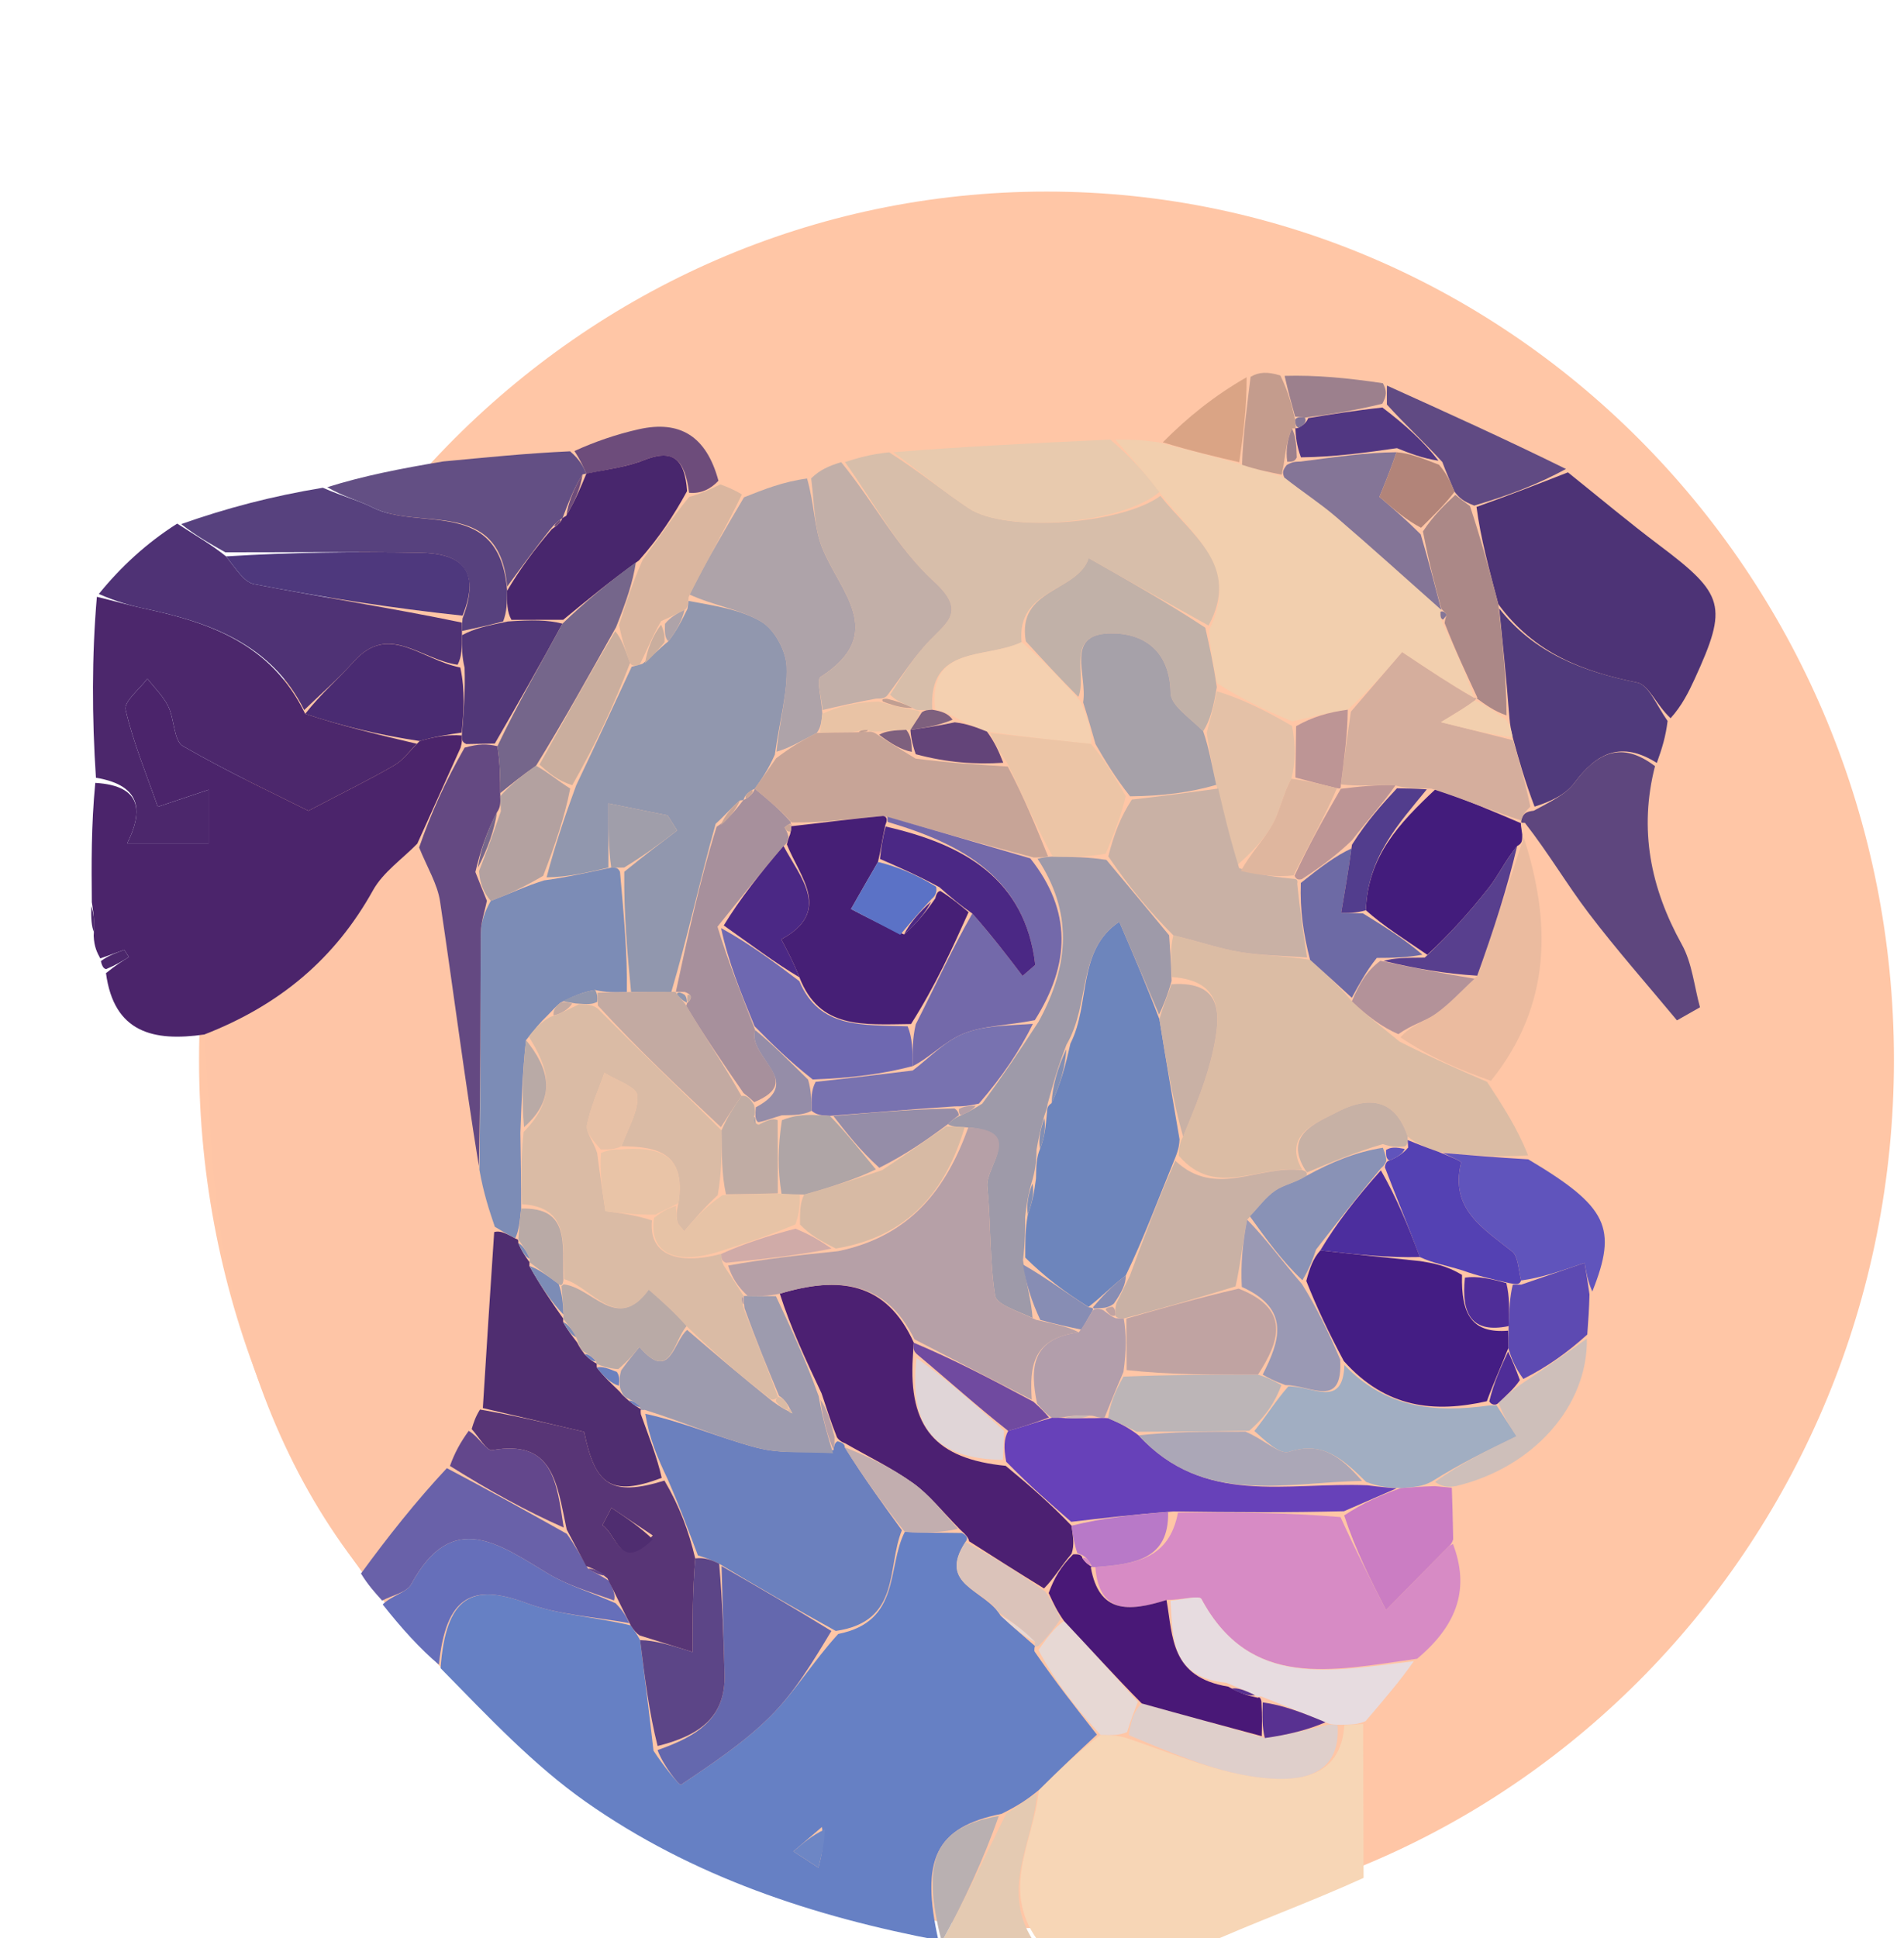 <svg width="169" height="172" viewBox="0 0 169 172" fill="none" xmlns="http://www.w3.org/2000/svg">
<g clip-path="url(#clip0_2_23)">
<path d="M92.888 171.11C134.431 171.11 168.108 136.611 168.108 94.055C168.108 51.499 134.431 17 92.888 17C51.345 17 17.668 51.499 17.668 94.055C17.668 136.611 51.345 171.11 92.888 171.11Z" fill="#FFC6A6"/>
<path d="M121.033 166.642C116.145 168.863 111.247 170.612 106.675 172.68C102.311 173 97.621 173 92.453 172.62C88.555 167.848 91.777 163.492 92.218 158.837C94.05 157.011 95.706 155.469 97.688 153.95C98.678 153.987 99.341 154.003 100.161 154.286C104.323 155.7 108.276 157.416 112.352 157.789C115.077 158.038 119.037 157.82 119.32 153.079C120.101 153.032 120.548 153.01 120.994 152.987C121.004 157.381 121.013 161.776 121.033 166.642Z" fill="#F7D6B6"/>
<path d="M92.042 159.12C91.777 163.492 88.555 167.848 91.987 172.62C88.639 173 85.277 173 81.458 173C81.463 173 81.925 172.999 82.894 172.596C83.399 172.192 83.297 172.197 83.592 172.308C85.608 168.668 87.329 164.916 89.29 160.977C90.368 160.232 91.205 159.676 92.042 159.12Z" fill="#E4CAB2"/>
<path d="M32.072 139.34C25.783 131.362 22.156 122.112 20.124 112.34C18.806 106.004 18.658 99.424 18.189 92.251C24.848 89.188 29.738 85.063 33.106 79.006C34.003 77.395 35.707 76.232 37.201 75.205C37.945 77.028 38.832 78.463 39.061 79.997C40.245 87.921 41.26 95.87 42.384 104.14C42.929 105.934 43.425 107.397 43.864 109.334C43.491 114.855 43.174 119.902 42.604 125.08C42.19 125.744 42.028 126.279 41.602 126.972C40.85 128.02 40.361 128.909 39.596 129.994C36.903 133.241 34.487 136.291 32.072 139.34Z" fill="#FEC5A6"/>
<path d="M92.218 158.837C91.205 159.676 90.368 160.232 88.896 160.957C83.002 162.137 81.7 165.042 83.297 172.197C83.297 172.197 83.399 172.192 83.449 172.206C72.228 170.083 61.441 166.532 52.007 159.899C47.41 156.666 43.473 152.493 39.103 148.03C39.577 141.705 41.84 140.435 46.737 142.256C49.599 143.32 52.801 143.472 55.986 144.234C56.289 144.714 56.508 144.945 56.816 145.542C57.239 148.968 57.623 151.98 58.003 155.353C58.846 156.644 60.299 158.473 60.45 158.372C63.203 156.515 66.022 154.651 68.364 152.322C70.53 150.167 72.149 147.461 74.4 144.995C79.985 143.894 78.697 139.087 80.312 135.935C82.107 136.041 83.644 136.004 85.375 136.036C85.814 136.264 85.966 136.486 85.69 136.84C83.175 140.679 87.442 141.05 88.793 143.343C89.969 144.443 90.953 145.261 91.888 146.085C91.841 146.092 91.805 146.18 91.814 146.533C93.668 149.232 95.515 151.579 97.361 153.927C95.706 155.469 94.05 157.011 92.218 158.837ZM72.954 162.125C72.109 162.846 71.264 163.568 70.418 164.289C71.16 164.771 71.902 165.254 72.643 165.736C72.914 164.674 73.185 163.612 72.954 162.125Z" fill="#6680C4"/>
<path d="M37.04 74.863C35.707 76.232 34.003 77.395 33.106 79.006C29.738 85.063 24.848 89.188 18.139 91.799C13.64 92.448 10.113 91.654 9.407 86.356C10.305 85.628 10.873 85.276 11.442 84.924C11.304 84.712 11.167 84.5 11.03 84.288C10.32 84.542 9.61 84.796 8.901 85.05C8.63 84.548 8.359 84.046 8.315 83.041C8.411 81.71 8.28 80.882 8.15 80.054C8.12 76.673 8.09 73.292 8.457 69.472C12.834 69.724 12.573 72.269 11.281 74.844C13.728 74.844 15.918 74.844 18.525 74.844C18.525 73.564 18.525 72.05 18.525 70.078C16.958 70.604 15.805 70.99 14.005 71.594C12.983 68.655 11.818 65.876 11.15 62.983C10.981 62.25 12.395 61.151 13.081 60.221C13.711 61.036 14.491 61.779 14.935 62.686C15.492 63.825 15.411 65.732 16.238 66.208C20.383 68.595 24.736 70.623 27.375 71.95C30.734 70.189 32.922 69.12 35.022 67.899C35.789 67.453 36.346 66.645 37.254 65.758C38.666 65.346 39.825 65.177 40.992 65.266C41.011 65.695 41.022 65.866 40.88 66.355C39.498 69.402 38.269 72.132 37.04 74.863Z" fill="#4B246B"/>
<path d="M36.999 66.002C36.346 66.645 35.789 67.453 35.022 67.899C32.922 69.12 30.734 70.189 27.375 71.95C24.736 70.623 20.383 68.595 16.238 66.208C15.411 65.732 15.492 63.825 14.935 62.686C14.491 61.779 13.711 61.036 13.081 60.221C12.395 61.151 10.981 62.25 11.15 62.983C11.818 65.876 12.983 68.655 14.005 71.594C15.805 70.99 16.958 70.604 18.525 70.078C18.525 72.05 18.525 73.564 18.525 74.844C15.918 74.844 13.728 74.844 11.281 74.844C12.573 72.269 12.834 69.724 8.515 69.016C8.159 63.621 8.142 58.243 8.598 52.961C10.307 53.372 11.534 53.732 12.78 53.996C18.641 55.24 24.076 57.137 27.089 63.345C30.451 64.457 33.725 65.23 36.999 66.002Z" fill="#4C276C"/>
<path d="M27.002 63.007C24.076 57.137 18.641 55.24 12.78 53.996C11.534 53.732 10.307 53.372 8.769 52.71C10.748 50.27 13.031 48.178 15.727 46.465C17.429 47.566 18.715 48.288 20.065 49.372C20.936 50.462 21.652 51.664 22.566 51.839C28.687 53.014 34.851 53.971 41.003 55.248C41.004 55.496 41.005 55.993 41.003 56.37C41 57.498 40.999 58.25 40.618 58.99C37.31 58.521 34.504 55.244 31.404 58.706C30.039 60.231 28.475 61.578 27.002 63.007Z" fill="#4F3275"/>
<path d="M20.002 49.011C18.715 48.289 17.429 47.566 16.082 46.509C20.063 45.102 24.105 44.031 28.654 43.282C30.471 44.075 31.848 44.413 33.078 45.039C37.195 47.136 44.367 44.078 45.013 52.426C45.003 53.529 44.99 54.265 44.662 55.144C43.233 55.523 42.119 55.758 41.005 55.993C41.005 55.993 41.004 55.496 41.056 54.882C42.792 50.364 40.679 49.107 37.286 49.047C31.526 48.946 25.763 49.014 20.002 49.011Z" fill="#57417E"/>
<path d="M45.01 52.06C44.367 44.078 37.195 47.136 33.078 45.039C31.848 44.413 30.471 44.075 29.05 43.233C32.273 42.216 35.605 41.572 39.343 40.947C43.145 40.6 46.542 40.234 50.598 40.049C51.519 40.836 51.782 41.443 52.038 42.032C52.031 42.014 52.047 42.029 51.701 42.105C50.893 43.417 50.431 44.654 49.952 45.92C49.934 45.95 49.894 46.007 49.726 46.112C49.346 46.381 49.177 46.58 48.794 47.03C47.36 48.849 46.185 50.454 45.01 52.06Z" fill="#634F84"/>
<path d="M32.041 139.632C34.487 136.291 36.903 133.241 39.661 130.281C43.351 132.226 46.698 134.081 50.31 136.108C51.061 137.177 51.547 138.073 52.2 139.206C52.899 139.646 53.431 139.85 54.076 140.305C54.419 141.052 54.649 141.548 54.503 142.023C52.318 141.242 50.391 140.679 48.722 139.684C44.385 137.099 40.165 133.792 36.496 140.59C36.101 141.321 34.8 141.564 33.92 142.034C33.283 141.33 32.647 140.627 32.041 139.632Z" fill="#6961A9"/>
<path d="M33.968 142.375C34.8 141.564 36.101 141.321 36.496 140.59C40.165 133.792 44.385 137.099 48.722 139.684C50.391 140.679 52.318 141.242 54.641 142.267C55.386 143.033 55.618 143.534 55.85 144.035C52.801 143.472 49.599 143.32 46.737 142.256C41.84 140.435 39.577 141.705 38.956 147.72C37.3 146.323 35.658 144.52 33.968 142.375Z" fill="#666FBA"/>
<path d="M8.954 85.289C9.61 84.796 10.32 84.542 11.03 84.288C11.167 84.5 11.304 84.712 11.442 84.924C10.873 85.276 10.306 85.628 9.438 85.989C9.138 85.998 9.007 85.527 8.954 85.289Z" fill="#4C276C"/>
<path d="M8.096 80.413C8.28 80.882 8.411 81.71 8.348 82.739C8.117 82.217 8.08 81.495 8.096 80.413Z" fill="#4C276C"/>
<path d="M98.993 39.009C100.047 39.006 101.1 39.003 102.82 39.246C105.657 40.001 107.828 40.51 110.244 41.245C111.583 41.688 112.675 41.904 113.995 42.374C115.667 43.691 117.185 44.667 118.543 45.831C121.713 48.546 124.806 51.352 127.955 54.093C127.981 54.065 127.928 54.013 127.855 54.286C127.838 54.739 127.894 54.919 128.085 55.414C129.197 57.782 130.174 59.836 130.813 61.886C128.766 60.744 127.056 59.606 124.454 57.873C123.119 59.421 121.511 61.287 119.624 62.975C117.915 63.207 116.485 63.618 114.698 64.012C112.236 62.99 110.13 61.986 108.017 60.615C107.691 58.847 107.373 57.447 107.346 55.861C110.167 50.164 105.681 47.443 102.91 43.664C101.546 41.885 100.27 40.447 98.993 39.009Z" fill="#F2CFAE"/>
<path d="M131.991 96.001C133.334 98.046 134.676 100.091 135.632 102.528C132.851 102.716 130.456 102.511 127.655 102.203C126.479 101.789 125.71 101.478 124.945 100.852C123.676 96.984 120.856 97.525 118.581 98.734C116.901 99.626 113.799 100.681 115.589 103.814C111.737 103.331 107.912 106.386 104.628 102.554C104.654 101.877 104.675 101.491 105.01 100.855C106.127 98.138 107.14 95.716 107.681 93.192C108.329 90.172 108.645 87.023 104.014 86.699C103.939 85.264 103.855 84.128 104.149 83.002C106.356 83.514 108.159 84.163 110.019 84.475C111.989 84.805 114.013 84.815 116.282 85.171C117.696 86.431 118.841 87.486 119.991 88.85C121.342 90.155 122.689 91.151 124.221 92.428C126.934 93.806 129.463 94.903 131.991 96.001Z" fill="#DBBCA4"/>
<path d="M128.967 137.008C130.434 140.878 129.453 144.122 125.787 147.193C118.175 148.263 110.963 149.937 106.635 141.889C106.451 141.548 104.838 141.975 103.54 141.98C100.145 143.048 97.549 143.171 97.223 139.061C100.775 138.795 103.777 138.353 104.559 134.22C109.667 134.197 114.317 134.224 118.985 134.624C120.343 137.619 121.684 140.243 123.026 142.866C124.864 140.998 126.701 139.128 128.545 137.264C128.658 137.151 128.825 137.092 128.967 137.008Z" fill="#D78BC5"/>
<path d="M102.998 44.004C105.681 47.443 110.167 50.164 107.273 55.51C103.588 53.468 100.269 51.592 96.633 49.536C95.651 52.55 90.219 52.179 90.674 56.986C87.453 58.51 82.398 57.207 82.75 62.98C82.318 63.013 82.144 63 81.793 63.005C81.616 63.023 81.259 63.031 81.01 62.819C80.155 62.408 79.549 62.209 79.006 61.642C80.188 59.805 81.186 58.223 82.453 56.898C84.102 55.172 85.793 54.239 82.874 51.582C79.683 48.678 77.578 44.581 74.999 41.003C76.089 40.659 77.178 40.315 78.924 40.137C81.72 41.92 83.783 43.653 86.018 45.125C89.32 47.3 99.57 46.532 102.998 44.004Z" fill="#D7BEAA"/>
<path d="M139.169 41.916C141.865 44.074 144.51 46.3 147.268 48.375C153.081 52.746 153.391 53.773 150.416 60.257C149.867 61.454 149.275 62.632 148.283 63.733C147.028 62.58 146.341 60.775 145.33 60.571C140.524 59.601 136.197 57.986 132.992 53.613C132.169 50.497 131.422 47.762 131.055 44.984C134.013 43.932 136.591 42.924 139.169 41.916Z" fill="#4D3376"/>
<path d="M66.037 44.13C67.783 43.435 69.529 42.74 71.636 42.462C72.294 44.778 72.272 46.803 72.954 48.552C74.471 52.447 78.873 56.185 72.841 60.063C72.436 60.323 72.935 61.99 72.989 63.337C72.906 64.117 72.849 64.561 72.493 65.044C71.142 65.731 70.091 66.378 68.923 66.706C69.188 63.975 69.908 61.551 69.819 59.156C69.767 57.762 68.746 55.863 67.581 55.174C65.689 54.055 63.32 53.744 61.162 52.739C62.794 49.633 64.415 46.882 66.037 44.13Z" fill="#AEA3A9"/>
<path d="M146.899 67.987C145.46 73.601 146.493 78.788 149.283 83.816C150.196 85.463 150.376 87.517 150.892 89.385C150.211 89.772 149.53 90.158 148.849 90.545C146.223 87.379 143.49 84.294 141.005 81.022C139.075 78.482 137.454 75.708 135.352 73.019C135.008 73.001 135.009 73.054 135.027 72.809C135.17 72.228 135.407 72.02 136.132 71.944C137.596 71.141 138.95 70.531 139.725 69.491C141.75 66.772 143.923 65.723 146.899 67.987Z" fill="#5E467E"/>
<path d="M73.014 63.002C72.935 61.99 72.436 60.323 72.841 60.063C78.873 56.185 74.472 52.447 72.954 48.552C72.272 46.803 72.294 44.778 71.998 42.452C72.775 41.69 73.552 41.355 74.664 41.011C77.578 44.581 79.683 48.678 82.874 51.582C85.793 54.239 84.102 55.172 82.453 56.898C81.186 58.223 80.188 59.805 78.812 61.641C78.554 62.01 78.165 61.996 77.785 61.992C75.941 62.325 74.477 62.664 73.014 63.002Z" fill="#C2AFA8"/>
<path d="M102.91 43.664C99.57 46.532 89.32 47.3 86.018 45.125C83.783 43.653 81.72 41.92 79.286 40.13C85.359 39.638 91.728 39.321 98.545 39.007C100.27 40.447 101.546 41.885 102.91 43.664Z" fill="#E8CAAE"/>
<path d="M147.06 67.701C143.923 65.723 141.75 66.772 139.725 69.491C138.95 70.531 137.596 71.141 136.208 71.58C135.373 69.371 134.836 67.53 134.264 65.412C134.131 64.776 134.033 64.417 133.976 63.666C133.701 60.181 133.385 57.087 133.069 53.993C136.197 57.986 140.524 59.601 145.33 60.571C146.341 60.775 147.028 62.58 148.016 63.977C147.852 65.343 147.537 66.379 147.06 67.701Z" fill="#503A7C"/>
<path d="M134.983 72.992C134.985 73.17 135.012 73.356 135.112 74.037C135.128 74.69 135.071 74.847 134.663 75.077C133.607 76.353 133.024 77.652 132.172 78.74C130.491 80.885 128.661 82.913 126.688 84.726C124.648 83.326 122.815 82.19 121.236 80.775C121.394 76 124.2 73.049 127.411 70.038C130.204 70.999 132.606 72.026 135.009 73.054C135.009 73.054 135.008 73.001 134.983 72.992Z" fill="#431C7C"/>
<path d="M135.014 75.005C135.071 74.847 135.128 74.69 135.242 74.288C137.631 81.687 137.814 89.074 132.341 95.913C129.463 94.903 126.934 93.806 124.302 92.051C125.285 90.93 126.488 90.632 127.43 89.965C128.687 89.076 129.741 87.9 131.118 86.58C132.574 82.544 133.794 78.774 135.014 75.005Z" fill="#EBBB9F"/>
<path d="M128.061 102.307C130.456 102.511 132.851 102.716 135.646 102.876C142.723 107.091 143.592 108.943 141.335 114.608C140.911 113.642 140.766 112.766 140.651 112.065C138.575 112.778 136.803 113.386 135.013 113.627C134.749 112.51 134.734 111.472 134.218 111.058C131.657 109.005 128.673 107.3 129.685 103.172C129.721 103.025 128.628 102.602 128.061 102.307Z" fill="#6054BC"/>
<path d="M103.891 142.045C104.838 141.975 106.451 141.548 106.635 141.889C110.963 149.937 118.175 148.263 125.487 147.414C124.381 149.02 122.905 150.747 121.212 152.73C120.548 153.01 120.101 153.032 119.061 153.054C118.294 153.045 118.12 153.038 117.646 152.83C115.595 151.966 113.846 151.302 111.982 150.559C111.868 150.479 111.654 150.658 111.389 150.428C110.465 149.967 109.805 149.735 108.842 149.326C103.881 148.815 104.121 145.276 103.891 142.045Z" fill="#E7DCE0"/>
<path d="M128.985 136.593C128.825 137.092 128.658 137.151 128.545 137.264C126.701 139.128 124.864 140.998 123.026 142.866C121.684 140.243 120.343 137.619 119.308 134.476C121.063 133.327 122.512 132.699 124.347 132.048C125.505 131.966 126.277 131.907 127.352 131.878C128.058 131.946 128.461 131.984 128.864 132.022C128.91 133.407 128.956 134.792 128.985 136.593Z" fill="#CB7DC3"/>
<path d="M138.997 41.617C136.591 42.924 134.013 43.932 130.856 44.866C129.909 44.5 129.541 44.208 129.108 43.636C128.719 42.691 128.397 42.027 128.025 41.004C126.355 39.174 124.733 37.703 123.101 35.896C123.096 35.111 123.102 34.663 123.107 34.215C128.347 36.582 133.586 38.95 138.997 41.617Z" fill="#604A83"/>
<path d="M65.848 43.877C64.415 46.882 62.793 49.633 61.127 52.971C61.081 53.558 61.022 54.026 60.759 54.121C60.009 54.488 59.521 54.759 58.687 55.111C57.89 56.448 57.44 57.705 56.76 59.017C56.532 59.072 56.07 59.161 55.924 58.832C55.48 57.6 55.181 56.697 54.951 55.453C55.603 53.357 56.187 51.604 57.05 49.672C58.55 47.643 59.772 45.792 61.173 44.091C62.213 43.822 63.075 43.404 63.936 42.985C64.51 43.198 65.085 43.412 65.848 43.877Z" fill="#DAB69F"/>
<path d="M129.198 131.881C128.462 131.984 128.059 131.946 127.373 131.507C129.593 129.887 132.095 128.667 134.597 127.448C133.982 126.492 133.41 125.601 133.009 124.48C133.77 123.757 134.358 123.264 135.253 122.666C137.324 121.301 139.088 120.043 140.852 118.784C140.946 124.738 136.137 130.242 129.198 131.881Z" fill="#CEBFBA"/>
<path d="M140.887 118.427C139.088 120.043 137.324 121.302 135.21 122.363C134.529 121.422 134.197 120.678 133.879 119.627C133.883 118.907 133.873 118.495 133.907 117.675C133.976 116.177 134 115.088 134.276 113.998C134.695 113.997 134.863 113.995 135.031 113.994C136.803 113.386 138.575 112.778 140.651 112.065C140.766 112.766 140.911 113.642 141.084 114.866C141.05 116.166 140.986 117.118 140.887 118.427Z" fill="#5D4AB2"/>
<path d="M109.998 41.018C107.828 40.51 105.657 40.001 103.215 39.248C105.396 37.036 107.85 35.069 110.651 33.476C110.666 36.24 110.332 38.629 109.998 41.018Z" fill="#DAA485"/>
<path d="M63.769 42.661C63.075 43.404 62.214 43.822 61.165 43.729C60.781 40.663 59.678 39.818 57.128 40.842C55.53 41.483 53.746 41.663 52.046 42.05C51.782 41.443 51.519 40.836 50.986 40.024C52.717 39.233 54.693 38.537 56.723 38.086C60.328 37.285 62.697 38.675 63.769 42.661Z" fill="#6D4C7B"/>
<path d="M110.244 41.245C110.332 38.629 110.666 36.24 111.003 33.438C111.756 32.999 112.507 32.973 113.649 33.321C114.345 34.785 114.65 35.875 114.955 37.236C114.988 37.685 115.019 37.862 115.024 38.042C114.996 38.044 114.975 37.994 114.678 38.026C114.248 39.032 114.115 40.007 113.934 41.267C113.847 41.742 113.808 41.931 113.768 42.12C112.675 41.904 111.583 41.688 110.244 41.245Z" fill="#C49C8D"/>
<path d="M114.954 36.965C114.65 35.875 114.345 34.785 114.024 33.353C116.8 33.274 119.593 33.537 122.746 34.007C123.102 34.663 123.096 35.111 122.694 35.827C120.237 36.429 118.177 36.764 115.828 37.058C115.343 36.999 115.149 36.982 114.954 36.965Z" fill="#9C808D"/>
<path d="M117.947 153.03C118.12 153.038 118.294 153.045 118.727 153.078C119.037 157.82 115.077 158.038 112.352 157.789C108.276 157.416 104.323 155.7 100.194 153.97C100.379 152.6 100.686 151.815 101.339 151.159C105.12 152.214 108.555 153.139 112.268 154.232C114.346 153.943 116.146 153.487 117.947 153.03Z" fill="#DFCFCB"/>
<path d="M100.994 151.03C100.686 151.815 100.379 152.6 100.038 153.701C99.341 154.003 98.678 153.987 97.688 153.95C95.515 151.579 93.668 149.232 92.17 146.416C93.064 145.184 93.61 144.42 94.445 143.846C96.821 146.367 98.908 148.698 100.994 151.03Z" fill="#E7D8D4"/>
<path d="M83.592 172.308C81.7 165.042 83.002 162.137 88.655 161.145C87.329 164.916 85.608 168.668 83.592 172.308Z" fill="#B9B0B1"/>
<path d="M43.92 108.861C43.425 107.397 42.929 105.934 42.551 103.802C42.661 96.358 42.63 89.584 42.67 82.809C42.676 81.85 43.025 80.892 43.559 79.943C45.265 79.299 46.627 78.644 48.29 78.125C50.395 77.837 52.198 77.413 54.256 76.99C54.68 76.989 54.85 76.988 55.032 77.365C55.367 81.169 55.69 84.597 55.641 88.036C54.526 88.063 53.783 88.079 52.84 87.852C51.739 88.016 50.838 88.422 49.745 88.978C49.299 89.342 49.102 89.599 48.684 90.021C47.916 90.758 47.423 91.372 46.69 92.302C46.375 95.111 46.3 97.603 46.188 100.518C46.212 102.914 46.272 104.887 46.259 107.246C46.127 108.416 46.069 109.199 45.729 109.884C44.938 109.477 44.429 109.169 43.92 108.861Z" fill="#7C8CB6"/>
<path d="M43.864 109.334C44.429 109.169 44.938 109.477 45.723 109.893C45.999 109.999 46.017 109.998 46.002 110.302C46.324 111.074 46.661 111.541 47 112.004C47.001 111.999 46.991 111.999 46.989 112.344C47.985 114.133 48.984 115.577 49.992 117.011C50.002 117 49.975 117.007 49.987 117.314C50.385 118.067 50.769 118.513 51.233 119.135C51.426 119.546 51.582 119.749 51.902 120.185C52.344 120.65 52.662 120.851 52.984 121.023C52.988 120.994 52.941 121.027 52.974 121.349C53.64 122.226 54.272 122.781 55.001 123.486C55.252 123.824 55.44 123.966 55.82 124.303C56.302 124.72 56.628 124.896 56.914 125.073C56.874 125.074 56.84 125.147 56.881 125.494C57.618 127.562 58.315 129.281 58.734 131.144C54.231 132.845 52.813 131.779 51.849 127.058C48.611 126.299 45.734 125.625 42.857 124.95C43.174 119.902 43.491 114.855 43.864 109.334Z" fill="#4F2D70"/>
<path d="M42.604 125.08C45.734 125.625 48.611 126.299 51.849 127.058C52.813 131.779 54.232 132.845 58.977 131.385C60.313 133.664 61.129 135.845 61.708 138.289C61.471 141.181 61.471 143.81 61.471 146.596C59.556 145.997 58.167 145.563 56.778 145.128C56.508 144.945 56.289 144.713 55.986 144.234C55.618 143.534 55.386 143.033 55.016 142.288C54.649 141.548 54.419 141.052 53.914 140.061C53.103 139.368 52.567 139.169 52.032 138.97C51.547 138.073 51.061 137.177 50.301 135.726C49.415 131.556 49.096 127.718 43.678 128.686C43.2 128.771 42.475 127.47 41.865 126.814C42.028 126.279 42.19 125.744 42.604 125.08ZM57.94 136.251C56.716 135.435 55.493 134.619 54.269 133.804C54.004 134.315 53.738 134.826 53.472 135.337C54.791 136.241 55.026 139.501 57.94 136.251Z" fill="#583576"/>
<path d="M43.215 79.933C43.025 80.892 42.676 81.85 42.67 82.809C42.63 89.584 42.661 96.358 42.502 103.471C41.26 95.87 40.245 87.921 39.061 79.997C38.832 78.463 37.945 77.028 37.201 75.205C38.269 72.132 39.498 69.402 41.239 66.344C42.474 66.005 43.196 65.994 44.153 66.215C44.394 67.757 44.401 69.067 44.404 70.641C44.419 71.266 44.438 71.626 44.109 72.086C43.204 73.823 42.647 75.458 42.194 77.384C42.604 78.427 42.91 79.18 43.215 79.933Z" fill="#644982"/>
<path d="M41.602 126.972C42.475 127.471 43.2 128.771 43.678 128.686C49.096 127.718 49.415 131.556 50.035 135.553C46.698 134.08 43.351 132.226 39.938 130.084C40.361 128.909 40.85 128.02 41.602 126.972Z" fill="#63478C"/>
<path d="M61.945 138.026C61.129 135.845 60.313 133.664 59.254 131.242C58.315 129.281 57.618 127.562 57.276 125.457C60.809 126.233 63.929 127.62 67.189 128.473C69.336 129.035 71.684 128.827 73.982 128.684C74.055 128.219 74.088 128.033 74.342 127.898C74.562 127.949 74.999 128.068 74.979 128.428C76.657 131.123 78.355 133.458 80.053 135.793C78.697 139.087 79.985 143.894 74.183 144.728C70.399 142.634 67.222 140.803 63.834 138.763C63.063 138.377 62.504 138.202 61.945 138.026Z" fill="#6B80BE"/>
<path d="M74.999 128.068C74.999 128.068 74.563 127.949 74.292 127.551C73.706 126.088 73.391 125.022 72.924 123.647C71.472 120.567 70.172 117.795 69.217 114.801C74.45 113.224 78.661 113.715 81.113 119.153C81.062 119.664 81.062 119.87 81.024 120.41C80.628 126.679 83.045 129.456 89.266 130.075C91.402 131.841 93.242 133.443 95.109 135.388C95.255 136.409 95.373 137.087 95.116 137.87C94.151 139.014 93.564 140.053 92.667 140.955C90.246 139.468 88.135 138.121 86.024 136.773C85.966 136.487 85.814 136.264 85.22 135.731C83.611 134.095 82.487 132.643 81.058 131.619C79.163 130.261 77.03 129.236 74.999 128.068Z" fill="#4C2072"/>
<path d="M64.046 138.972C67.222 140.803 70.399 142.634 73.793 144.731C72.149 147.461 70.53 150.167 68.364 152.322C66.022 154.651 63.203 156.515 60.45 158.372C60.299 158.473 58.846 156.644 58.366 155.298C62.008 154.031 64.422 152.421 64.312 148.574C64.221 145.374 64.134 142.173 64.046 138.972Z" fill="#6468AE"/>
<path d="M63.834 138.763C64.134 142.173 64.221 145.374 64.312 148.574C64.422 152.421 62.008 154.031 58.37 154.937C57.623 151.98 57.239 148.968 56.816 145.542C58.167 145.563 59.556 145.997 61.471 146.596C61.471 143.81 61.471 141.181 61.708 138.289C62.504 138.202 63.063 138.377 63.834 138.763Z" fill="#5C4587"/>
<path d="M74.979 128.428C77.03 129.236 79.163 130.261 81.058 131.619C82.487 132.643 83.611 134.095 85.026 135.662C83.644 136.004 82.107 136.041 80.312 135.935C78.355 133.458 76.657 131.123 74.979 128.428Z" fill="#C2AEAF"/>
<path d="M85.69 136.84C88.135 138.12 90.246 139.468 92.772 141.223C93.509 142.305 93.832 142.981 94.156 143.656C93.61 144.42 93.064 145.184 92.162 146.064C91.805 146.18 91.841 146.092 91.856 145.725C90.781 144.593 89.69 143.827 88.6 143.061C87.442 141.05 83.175 140.679 85.69 136.84Z" fill="#DBC3BA"/>
<path d="M73.205 162.338C73.185 163.612 72.914 164.674 72.643 165.736C71.902 165.254 71.16 164.771 70.418 164.289C71.263 163.568 72.109 162.846 73.205 162.338Z" fill="#6D86C5"/>
<path d="M88.793 143.343C89.69 143.827 90.781 144.593 91.903 145.719C90.952 145.261 89.969 144.443 88.793 143.343Z" fill="#E7D8D4"/>
<path d="M27.089 63.345C28.475 61.578 30.039 60.231 31.404 58.706C34.504 55.244 37.31 58.521 40.856 59.235C41.311 61.332 41.147 63.171 40.983 65.009C39.825 65.177 38.667 65.346 37.254 65.758C33.725 65.23 30.451 64.457 27.089 63.345Z" fill="#4A2B72"/>
<path d="M40.992 65.266C41.147 63.171 41.311 61.332 41.236 59.248C40.999 58.25 41 57.498 41.003 56.37C42.119 55.758 43.233 55.523 45.08 55.146C47.205 55.003 48.597 55.002 49.925 55.342C47.881 59.117 45.899 62.55 43.918 65.983C43.196 65.994 42.474 66.005 41.392 66.026C41.022 65.866 41.011 65.695 40.992 65.266Z" fill="#513778"/>
<path d="M11.487 78.477C11.517 78.463 11.457 78.491 11.487 78.477Z" fill="#4C276C"/>
<path d="M20.065 49.373C25.763 49.014 31.526 48.946 37.286 49.047C40.679 49.107 42.792 50.364 41.055 54.633C34.851 53.971 28.687 53.015 22.566 51.839C21.652 51.664 20.936 50.462 20.065 49.373Z" fill="#4E387D"/>
<path d="M49.988 55.001C48.597 55.002 47.205 55.003 45.396 55.002C44.99 54.265 45.003 53.529 45.013 52.426C46.185 50.454 47.36 48.849 48.981 46.953C49.657 46.498 49.813 46.279 49.894 46.007C49.894 46.007 49.934 45.95 50.252 45.776C51.062 44.41 51.554 43.22 52.047 42.029C52.047 42.029 52.031 42.014 52.038 42.032C53.746 41.663 55.53 41.483 57.128 40.842C59.678 39.818 60.781 40.663 60.985 43.58C59.772 45.792 58.55 47.643 56.718 49.727C54.067 51.641 52.028 53.321 49.988 55.001Z" fill="#48266D"/>
<path d="M51.701 42.105C51.555 43.22 51.062 44.41 50.27 45.746C50.431 44.654 50.893 43.417 51.701 42.105Z" fill="#6D4C7B"/>
<path d="M49.726 46.112C49.813 46.279 49.657 46.498 49.239 46.74C49.177 46.58 49.346 46.381 49.726 46.112Z" fill="#6D4C7B"/>
<path d="M52.2 139.206C52.567 139.169 53.103 139.368 53.8 139.81C53.431 139.85 52.899 139.646 52.2 139.206Z" fill="#63478C"/>
<path d="M135.027 72.809C132.606 72.026 130.204 70.999 127.035 69.978C125.51 69.974 124.75 69.964 123.858 69.697C122.152 69.625 120.58 69.809 119.018 69.604C119.32 67.194 119.612 65.174 119.903 63.153C121.511 61.287 123.119 59.421 124.454 57.873C127.056 59.606 128.766 60.744 130.796 61.909C131.115 61.935 131.066 61.962 130.88 62.177C130.146 62.723 129.598 63.055 127.897 64.083C130.623 64.767 132.461 65.228 134.299 65.689C134.836 67.53 135.373 69.371 135.833 71.577C135.407 72.02 135.17 72.228 135.027 72.809Z" fill="#D5AE9D"/>
<path d="M91.054 56.909C90.219 52.179 95.651 52.55 96.633 49.536C100.269 51.592 103.588 53.468 106.981 55.696C107.373 57.447 107.691 58.847 108.004 60.975C107.702 62.81 107.406 63.918 106.797 64.891C105.577 63.669 103.918 62.594 103.901 61.494C103.841 57.717 101.478 56.152 98.526 56.207C94.47 56.282 96.545 59.898 95.715 61.841C93.972 60.091 92.513 58.5 91.054 56.909Z" fill="#C1B1A8"/>
<path d="M113.995 42.374C113.808 41.931 113.847 41.742 114.21 41.264C114.716 40.975 114.9 40.974 115.455 40.956C118.55 40.549 121.272 40.159 123.957 40.128C123.4 41.75 122.881 43.012 122.437 44.09C123.788 45.251 124.863 46.174 126.104 47.419C126.823 49.867 127.377 51.994 127.93 54.12C124.806 51.352 121.713 48.546 118.543 45.831C117.185 44.667 115.667 43.691 113.995 42.374Z" fill="#847597"/>
<path d="M127.955 54.093C127.377 51.994 126.823 49.867 126.301 47.157C127.279 45.687 128.226 44.802 129.174 43.916C129.541 44.208 129.909 44.5 130.476 44.91C131.422 47.762 132.169 50.497 132.992 53.613C133.385 57.087 133.701 60.181 133.722 63.483C132.64 63.114 131.853 62.538 131.066 61.962C131.066 61.962 131.115 61.935 131.133 61.912C130.174 59.836 129.197 57.782 128.226 55.294C128.289 54.751 128.422 54.595 128.389 54.544C128.264 54.349 128.086 54.187 127.928 54.013C127.928 54.013 127.981 54.065 127.955 54.093Z" fill="#AB8887"/>
<path d="M107.11 65.026C107.406 63.918 107.702 62.81 108.012 61.342C110.13 61.986 112.236 62.99 114.688 64.425C115.017 66.236 115 67.616 114.624 69.105C113.84 70.545 113.61 71.987 112.937 73.179C112.152 74.571 110.982 75.747 109.822 76.765C109.154 74.334 108.641 72.154 107.954 69.648C107.556 67.89 107.333 66.458 107.11 65.026Z" fill="#E4C1A7"/>
<path d="M114.982 68.996C115 67.616 115.017 66.236 115.045 64.442C116.485 63.618 117.915 63.207 119.624 62.975C119.612 65.174 119.32 67.194 119.016 69.607C119.003 69.999 119.013 69.992 118.67 69.943C117.212 69.594 116.097 69.295 114.982 68.996Z" fill="#BD9595"/>
<path d="M127.855 54.286C128.086 54.187 128.264 54.349 128.389 54.544C128.422 54.595 128.289 54.751 128.091 54.979C127.894 54.919 127.838 54.739 127.855 54.286Z" fill="#847597"/>
<path d="M104.697 101.104C104.675 101.491 104.654 101.877 104.323 102.709C102.77 106.506 101.527 109.857 99.924 113.183C98.703 114.097 97.841 115.037 96.614 115.973C94.499 114.647 92.752 113.323 91.004 111.6C91 110.134 90.995 109.067 91.233 107.772C91.635 106.681 91.794 105.819 91.956 104.587C91.974 103.48 91.99 102.742 92.316 101.943C92.724 100.92 92.82 99.958 92.929 98.743C92.954 98.321 92.968 98.153 93.337 97.891C94.129 96.199 94.565 94.6 95.01 92.608C96.826 89.026 95.554 84.339 99.349 81.794C100.709 84.966 101.795 87.5 102.91 90.446C103.525 94.273 104.111 97.689 104.697 101.104Z" fill="#6D85BC"/>
<path d="M92.005 102.004C91.99 102.742 91.974 103.48 91.651 104.659C91.226 106.067 91.108 107.034 90.991 108.001C90.995 109.067 91 110.134 90.804 111.815C91.08 113.943 91.555 115.456 91.651 116.959C90.243 116.295 88.448 115.761 88.324 114.966C87.826 111.786 87.963 108.513 87.632 105.298C87.444 103.477 91.023 100.313 85.623 100.03C84.865 99.995 84.431 99.975 84.142 99.751C84.559 99.353 84.831 99.16 85.36 98.937C86.04 98.644 86.463 98.38 87.18 97.939C88.985 95.507 90.498 93.253 92.178 90.674C95.002 85.546 95.16 80.843 92.093 76.208C92.611 76.088 92.818 76.041 93.438 76.011C95.229 76.04 96.607 76.052 98.208 76.305C100.211 78.695 101.991 80.843 103.77 82.992C103.855 84.128 103.94 85.264 103.992 87.039C103.6 88.463 103.241 89.249 102.882 90.034C101.795 87.5 100.709 84.966 99.349 81.794C95.554 84.339 96.826 89.026 94.657 92.709C93.857 94.796 93.419 96.39 92.981 97.984C92.968 98.153 92.954 98.321 92.705 98.978C92.314 100.311 92.16 101.158 92.005 102.004Z" fill="#9E9AA9"/>
<path d="M104.149 83.002C101.991 80.843 100.211 78.695 98.372 75.993C98.902 73.939 99.492 72.439 100.464 70.953C103.274 70.636 105.701 70.306 108.128 69.975C108.641 72.154 109.154 74.334 109.989 77.036C111.833 77.696 113.354 77.834 114.962 78.003C115.048 78.034 115.225 78.084 115.143 78.416C115.379 80.821 115.696 82.893 116.013 84.965C114.013 84.815 111.989 84.805 110.019 84.475C108.159 84.163 106.356 83.514 104.149 83.002Z" fill="#C9B1A5"/>
<path d="M100.284 113.208C101.527 109.857 102.77 106.506 104.319 103C107.912 106.386 111.737 103.331 115.624 103.843C115.964 103.972 116.033 104.03 115.964 104.337C114.986 104.966 113.969 105.128 113.198 105.653C112.33 106.244 111.685 107.162 110.698 108.235C110.285 110.354 110.117 112.175 109.669 114.15C106.253 115.206 103.116 116.108 99.742 117.001C99.504 116.991 99.028 116.98 99.013 116.716C98.985 116.277 98.973 116.101 99.095 115.653C99.581 114.656 99.933 113.932 100.284 113.208Z" fill="#C9B1A5"/>
<path d="M135.013 113.627C134.863 113.995 134.695 113.997 133.956 113.86C132.268 113.468 131.151 113.216 129.777 112.722C128.365 112.289 127.21 112.098 126.027 111.549C124.971 108.724 123.942 106.257 122.925 103.593C122.938 103.397 123.041 103.016 123.325 102.988C124.073 102.658 124.536 102.355 124.991 101.831C124.984 101.61 124.94 101.168 124.94 101.168C125.71 101.478 126.479 101.789 127.655 102.203C128.628 102.602 129.721 103.025 129.685 103.172C128.673 107.3 131.657 109.005 134.218 111.058C134.734 111.472 134.749 112.51 135.013 113.627Z" fill="#5441B3"/>
<path d="M116.282 85.171C115.696 82.893 115.379 80.821 115.461 78.351C117.223 76.937 118.585 75.922 119.954 75.293C119.655 77.453 119.349 79.226 119.044 80.999C119.69 81.018 120.336 81.036 120.981 81.055C122.815 82.19 124.648 83.326 126.255 84.714C124.85 84.984 123.673 85.002 122.205 85.005C121.272 86.173 120.63 87.357 119.987 88.542C118.841 87.486 117.696 86.431 116.282 85.171Z" fill="#6D6AA5"/>
<path d="M102.91 90.446C103.241 89.249 103.6 88.463 103.981 87.338C108.645 87.023 108.329 90.172 107.681 93.192C107.14 95.716 106.127 98.138 105.01 100.855C104.111 97.689 103.525 94.273 102.91 90.446Z" fill="#C9B1A5"/>
<path d="M119.991 88.85C120.63 87.357 121.272 86.173 122.527 85.258C125.721 85.968 128.301 86.408 130.882 86.848C129.741 87.9 128.687 89.076 127.43 89.965C126.488 90.632 125.285 90.93 124.116 91.77C122.689 91.151 121.342 90.155 119.991 88.85Z" fill="#B39299"/>
<path d="M115.93 103.943C113.799 100.681 116.901 99.626 118.581 98.734C120.856 97.525 123.676 96.984 124.945 100.852C124.94 101.168 124.984 101.61 124.672 101.729C123.915 101.807 123.47 101.766 122.745 101.526C120.321 102.228 118.177 103.129 116.033 104.03C116.033 104.03 115.964 103.972 115.93 103.943Z" fill="#C7B1A5"/>
<path d="M95.081 135.045C93.242 133.443 91.402 131.841 89.31 129.711C89.078 128.446 89.098 127.71 89.486 126.974C90.939 126.577 92.025 126.18 93.369 125.81C93.802 125.819 93.975 125.802 94.488 125.833C95.512 125.863 96.196 125.846 97.173 125.843C97.659 125.833 97.853 125.808 98.358 125.85C99.413 126.295 100.156 126.675 101.064 127.37C106.869 133.672 114.171 131.506 121.354 131.8C122.467 131.947 123.214 132.009 123.961 132.071C122.512 132.699 121.063 133.327 119.291 134.104C114.317 134.224 109.667 134.197 104.138 134.123C100.533 134.4 97.807 134.723 95.081 135.045Z" fill="#6741B9"/>
<path d="M94.445 143.846C93.832 142.981 93.509 142.305 93.08 141.361C93.564 140.053 94.151 139.014 95.251 137.932C95.762 137.89 96.044 137.991 96.076 138.274C96.395 138.731 96.683 138.904 96.93 139.047C96.891 139.017 96.821 139.088 96.821 139.088C97.549 143.171 100.145 143.048 103.54 141.98C104.121 145.276 103.881 148.815 109.017 149.668C110.214 150.345 110.934 150.501 111.654 150.658C111.654 150.658 111.868 150.479 111.964 150.988C112.037 152.353 112.014 153.209 111.99 154.065C108.555 153.139 105.12 152.214 101.339 151.159C98.908 148.698 96.821 146.366 94.445 143.846Z" fill="#491877"/>
<path d="M96.044 137.991C96.044 137.991 95.762 137.89 95.627 137.828C95.373 137.087 95.255 136.409 95.109 135.388C97.807 134.723 100.533 134.4 103.681 134.174C103.777 138.353 100.775 138.795 97.223 139.061C96.821 139.088 96.891 139.017 96.822 138.83C96.57 138.367 96.334 138.149 96.044 137.991Z" fill="#B879C8"/>
<path d="M90.674 56.986C92.513 58.5 93.972 60.091 95.854 62.167C96.599 63.78 96.92 64.908 96.84 66.017C93.588 65.68 90.737 65.363 87.604 64.92C86.575 64.51 85.829 64.226 84.895 63.709C84.141 63.295 83.574 63.114 83.007 62.934C82.398 57.207 87.453 58.51 90.674 56.986Z" fill="#F4D0B0"/>
<path d="M72.989 63.337C74.477 62.664 75.941 62.325 77.994 62.252C79.475 62.689 80.367 62.86 81.259 63.031C81.259 63.031 81.616 63.023 81.647 63.227C81.391 63.873 81.105 64.316 80.828 64.768C80.838 64.777 80.813 64.787 80.443 64.764C79.331 64.807 78.588 64.873 77.679 64.922C77.512 64.904 77.178 64.931 77.041 64.784C76.58 64.752 76.256 64.866 75.542 64.991C74.365 65.003 73.578 65.004 72.791 65.005C72.849 64.561 72.906 64.117 72.989 63.337Z" fill="#E9C3A5"/>
<path d="M80.818 64.759C81.105 64.316 81.391 63.873 81.824 63.208C82.144 63 82.318 63.013 82.75 62.98C83.574 63.114 84.141 63.295 84.558 63.864C83.212 64.422 82.015 64.591 80.818 64.759Z" fill="#7E607E"/>
<path d="M81.01 62.819C80.367 62.86 79.475 62.689 78.374 62.257C78.165 61.996 78.554 62.01 78.749 62.01C79.549 62.209 80.155 62.408 81.01 62.819Z" fill="#C19F92"/>
<path d="M56.013 88.024C55.69 84.597 55.367 81.169 55.411 77.361C57.221 75.885 58.665 74.79 60.108 73.695C59.824 73.247 59.539 72.799 59.255 72.352C57.734 72.045 56.214 71.739 54.001 71.293C54.001 73.507 54.001 75.248 54.001 76.989C52.198 77.413 50.395 77.837 48.515 77.854C49.279 74.96 50.122 72.472 51.142 69.691C52.904 65.986 54.487 62.574 56.07 59.161C56.07 59.161 56.532 59.072 57.027 58.904C58.009 58.153 58.497 57.57 59.317 56.915C60.107 55.905 60.565 54.965 61.022 54.026C61.022 54.026 61.081 53.558 61.117 53.325C63.32 53.744 65.689 54.055 67.581 55.174C68.746 55.863 69.767 57.762 69.819 59.156C69.907 61.551 69.188 63.975 68.774 66.969C68.156 68.364 67.571 69.177 66.993 69.995C66.999 70 66.997 69.99 66.775 70.097C66.273 70.4 66.086 70.662 65.995 70.995C65.998 70.999 65.986 70.989 65.671 71.035C64.863 71.713 64.369 72.345 63.523 73.102C62.107 78.164 61.044 83.1 59.584 88.032C58.129 88.026 57.071 88.025 56.013 88.024Z" fill="#9197AE"/>
<path d="M66.986 69.99C67.571 69.177 68.156 68.364 68.89 67.288C70.091 66.378 71.142 65.731 72.493 65.044C73.578 65.004 74.365 65.003 75.854 64.987C76.763 64.958 76.971 64.945 77.178 64.931C77.178 64.931 77.512 64.904 77.865 65.183C79.12 66.01 80.022 66.558 81.266 67.315C84.107 67.686 86.606 67.847 89.448 68.02C90.87 70.686 91.948 73.34 93.026 75.994C92.818 76.041 92.611 76.088 91.757 76.094C86.998 74.863 82.886 73.672 78.396 72.407C75.464 72.678 72.908 73.023 70.263 72.985C69.111 71.731 68.049 70.861 66.986 69.99Z" fill="#C7A497"/>
<path d="M130.88 62.177C131.853 62.538 132.64 63.114 133.681 63.874C134.033 64.417 134.131 64.776 134.264 65.412C132.461 65.228 130.623 64.767 127.897 64.083C129.598 63.055 130.146 62.723 130.88 62.177Z" fill="#F2CFAE"/>
<path d="M131.118 86.58C128.301 86.408 125.721 85.968 122.818 85.274C123.673 85.002 124.85 84.984 126.46 84.978C128.661 82.913 130.491 80.885 132.172 78.74C133.024 77.652 133.607 76.353 134.663 75.077C133.794 78.774 132.574 82.544 131.118 86.58Z" fill="#583F8E"/>
<path d="M121.236 80.775C120.336 81.036 119.69 81.018 119.044 80.999C119.349 79.226 119.655 77.453 120.001 74.96C121.358 72.811 122.674 71.382 123.991 69.954C124.751 69.964 125.51 69.974 126.645 70.045C124.2 73.049 121.394 76 121.236 80.775Z" fill="#523D8D"/>
<path d="M112.268 154.232C112.014 153.209 112.037 152.353 112.079 151.067C113.846 151.302 115.595 151.966 117.646 152.83C116.146 153.487 114.346 153.943 112.268 154.232Z" fill="#583191"/>
<path d="M111.389 150.428C110.934 150.501 110.214 150.345 109.32 149.846C109.805 149.735 110.465 149.967 111.389 150.428Z" fill="#583191"/>
<path d="M124.347 132.048C123.214 132.009 122.467 131.947 121.262 131.506C119.057 129.322 117.336 127.884 114.412 128.836C113.561 129.114 112.159 127.701 111.337 126.984C112.439 125.613 113.212 124.321 114.349 123.033C116.414 122.923 119.2 125.084 119.329 121.13C123.041 124.989 127.356 125.383 132.186 124.719C132.403 124.73 132.837 124.71 132.837 124.71C133.41 125.601 133.982 126.492 134.597 127.448C132.095 128.667 129.593 129.887 127.069 131.477C126.277 131.907 125.505 131.966 124.347 132.048Z" fill="#A1AEC2"/>
<path d="M123.994 39.769C121.272 40.159 118.55 40.549 115.472 40.584C115.07 39.483 115.022 38.739 114.975 37.994C114.975 37.994 114.996 38.044 115.255 37.958C115.789 37.672 115.99 37.415 116.118 37.1C118.177 36.764 120.237 36.429 122.704 36.163C124.733 37.703 126.355 39.174 127.676 40.882C126.248 40.669 125.121 40.219 123.994 39.769Z" fill="#513782"/>
<path d="M123.957 40.128C125.121 40.219 126.248 40.669 127.724 41.241C128.397 42.027 128.719 42.691 129.108 43.636C128.226 44.802 127.279 45.687 126.134 46.835C124.863 46.174 123.788 45.251 122.437 44.09C122.881 43.012 123.4 41.75 123.957 40.128Z" fill="#B28479"/>
<path d="M49.925 55.342C52.028 53.321 54.067 51.641 56.439 49.906C56.187 51.604 55.603 53.357 54.676 55.664C52.184 60.095 50.035 63.974 47.583 67.948C46.324 68.821 45.366 69.599 44.408 70.376C44.401 69.067 44.394 67.757 44.153 66.215C45.899 62.55 47.881 59.117 49.925 55.342Z" fill="#75668B"/>
<path d="M47.885 67.852C50.035 63.974 52.184 60.095 54.608 56.006C55.181 56.697 55.48 57.6 55.924 58.832C54.487 62.574 52.904 65.986 50.79 69.68C49.469 69.259 48.677 68.555 47.885 67.852Z" fill="#CAAE9E"/>
<path d="M58.985 56.987C58.497 57.57 58.009 58.153 57.255 58.849C57.44 57.705 57.89 56.448 58.676 55.437C59.002 56.117 58.994 56.552 58.985 56.987Z" fill="#CAAE9E"/>
<path d="M59.317 56.915C58.994 56.552 59.002 56.117 59.022 55.357C59.521 54.76 60.009 54.488 60.759 54.121C60.564 54.965 60.107 55.905 59.317 56.915Z" fill="#AEA3A9"/>
<path d="M133.009 124.48C132.837 124.71 132.403 124.73 132.189 124.353C132.605 122.63 133.235 121.282 133.865 119.935C134.197 120.678 134.529 121.422 134.904 122.469C134.358 123.264 133.77 123.757 133.009 124.48Z" fill="#4F2D98"/>
<path d="M133.879 119.627C133.235 121.282 132.605 122.63 131.972 124.343C127.356 125.383 123.041 124.989 119.281 120.782C117.91 118.199 116.91 116.105 115.946 113.669C116.26 112.512 116.538 111.697 117.192 110.958C120.397 111.326 123.225 111.617 126.054 111.907C127.21 112.098 128.365 112.289 129.77 113.131C129.673 116.67 130.683 118.345 133.863 118.083C133.873 118.495 133.883 118.907 133.879 119.627Z" fill="#441D84"/>
<path d="M133.907 117.675C130.683 118.345 129.673 116.67 130.028 113.373C131.151 113.216 132.268 113.468 133.704 113.859C134 115.088 133.976 116.177 133.907 117.675Z" fill="#4F2D98"/>
<path d="M114.678 38.026C115.022 38.739 115.07 39.483 115.101 40.601C114.9 40.974 114.716 40.975 114.257 40.978C114.115 40.007 114.248 39.032 114.678 38.026Z" fill="#9C808D"/>
<path d="M115.828 37.058C115.99 37.415 115.789 37.672 115.282 37.955C115.019 37.862 114.988 37.685 114.955 37.236C115.149 36.982 115.343 36.999 115.828 37.058Z" fill="#847597"/>
<path d="M46.931 91.985C47.423 91.372 47.916 90.758 48.857 90.234C49.89 89.928 50.476 89.532 51.385 89.124C52.139 89.128 52.57 89.147 53.056 89.496C56.738 93.226 60.364 96.624 64.041 100.309C64.069 102.393 64.045 104.189 63.704 106.056C62.511 107.16 61.635 108.193 60.731 109.258C60.469 108.909 60.194 108.691 60.129 108.423C60.018 107.966 60.039 107.477 60.222 106.756C60.919 102.237 58.268 101.744 55.157 101.717C55.792 100.013 56.699 98.553 56.569 97.191C56.498 96.443 54.683 95.86 53.654 95.203C53.113 96.74 52.421 98.246 52.106 99.828C51.978 100.467 52.675 101.271 53.005 102.313C53.23 104.076 53.448 105.525 53.74 107.478C54.852 107.617 56.423 107.813 57.866 108.297C57.56 111.32 60.092 112.297 64.016 111.269C64.035 111.709 64.046 111.884 64.245 112.301C64.959 113.363 65.486 114.184 66.006 115.002C66 114.999 66.005 115.01 65.858 115.103C65.81 115.458 65.91 115.72 66.083 116.326C67.154 119.069 68.153 121.467 69.055 123.96C68.959 124.054 68.772 124.247 68.433 124.177C65.727 122.076 63.359 120.046 60.945 117.679C59.793 116.376 58.688 115.411 57.584 114.446C54.801 118.31 52.578 114.239 50.073 113.509C49.902 110.372 50.613 107.128 46.333 106.859C46.272 104.887 46.212 102.914 46.475 100.449C49.564 97.343 48.623 94.671 46.931 91.985Z" fill="#DABBA5"/>
<path d="M63.99 100.022C60.364 96.624 56.737 93.226 53.069 89.228C53.031 88.45 53.035 88.272 53.04 88.094C53.783 88.079 54.526 88.063 55.641 88.036C57.071 88.025 58.129 88.026 59.59 88.015C59.992 88.004 59.967 88.012 60.092 88.213C60.425 88.665 60.681 88.846 60.908 89.236C62.554 92.008 64.276 94.505 65.807 97.248C65.074 98.337 64.532 99.179 63.99 100.022Z" fill="#C3AAA2"/>
<path d="M47.583 67.948C48.677 68.555 49.469 69.259 50.612 69.973C50.122 72.472 49.279 74.96 48.213 77.719C46.627 78.644 45.265 79.299 43.559 79.943C42.91 79.18 42.604 78.427 42.518 77.303C43.31 75.283 43.883 73.634 44.456 71.985C44.438 71.626 44.419 71.266 44.404 70.641C45.366 69.599 46.324 68.822 47.583 67.948Z" fill="#B3A1A0"/>
<path d="M54.256 76.99C54.001 75.248 54.001 73.507 54.001 71.293C56.214 71.739 57.734 72.045 59.255 72.352C59.539 72.799 59.824 73.247 60.108 73.695C58.665 74.79 57.221 75.885 55.399 76.984C54.85 76.988 54.68 76.989 54.256 76.99Z" fill="#A09EAA"/>
<path d="M46.259 107.246C50.613 107.128 49.902 110.372 50.009 113.562C49.964 114.023 49.836 114.125 49.592 113.955C48.562 113.19 47.777 112.594 46.991 111.999C46.991 111.999 47.001 111.999 47.012 111.699C46.688 110.932 46.352 110.465 46.017 109.998C46.017 109.998 45.999 109.999 46.005 109.991C46.069 109.199 46.127 108.416 46.259 107.246Z" fill="#B9AAA6"/>
<path d="M46.69 92.302C48.623 94.671 49.564 97.343 46.512 100.025C46.3 97.603 46.375 95.111 46.69 92.302Z" fill="#B9AAA6"/>
<path d="M52.84 87.852C53.035 88.272 53.031 88.45 53.014 88.896C52.57 89.147 52.139 89.128 51.103 89.046C50.312 88.93 50.124 88.879 49.938 88.827C50.838 88.422 51.739 88.016 52.84 87.852Z" fill="#9197AE"/>
<path d="M49.745 88.978C50.124 88.879 50.312 88.93 50.78 89.059C50.476 89.532 49.89 89.928 49.133 90.11C49.102 89.599 49.299 89.342 49.745 88.978Z" fill="#C3AAA2"/>
<path d="M60.992 118.016C63.359 120.046 65.727 122.076 68.587 124.365C69.304 124.873 69.581 125.035 69.981 125.223C70.146 125.365 70.24 125.393 70.333 125.421C70.246 125.262 70.158 125.102 69.963 124.727C69.663 124.251 69.428 124.036 69.151 123.866C68.153 121.467 67.154 119.069 66.082 116.083C66.009 115.496 66.005 115.01 66.005 115.01C66.005 115.01 66 114.999 66.364 115C67.442 115.008 68.157 115.016 68.872 115.023C70.172 117.795 71.472 120.567 72.669 123.899C73.025 125.961 73.483 127.463 73.942 128.964C71.684 128.827 69.336 129.035 67.189 128.473C63.929 127.62 60.809 126.233 57.235 125.11C56.84 125.147 56.874 125.074 56.773 124.824C56.337 124.403 56 124.232 55.663 124.062C55.44 123.966 55.252 123.824 55.029 123.117C54.977 122.352 54.993 122.107 55.134 121.609C55.759 120.746 56.26 120.136 56.76 119.526C59.495 122.735 59.762 119.025 60.992 118.016Z" fill="#9D9BAE"/>
<path d="M60.945 117.678C59.762 119.025 59.495 122.735 56.76 119.526C56.26 120.136 55.759 120.746 54.879 121.493C53.979 121.429 53.46 121.228 52.941 121.027C52.941 121.027 52.988 120.994 52.883 120.745C52.445 120.305 52.111 120.113 51.779 119.921C51.582 119.749 51.426 119.546 51.209 118.828C50.73 117.898 50.352 117.453 49.975 117.007C49.975 117.007 50.002 117 50.02 116.647C49.97 115.571 49.903 114.848 49.836 114.125C49.836 114.125 49.964 114.023 50.027 113.97C52.578 114.239 54.801 118.31 57.584 114.446C58.688 115.411 59.793 116.376 60.945 117.678Z" fill="#B9AAA6"/>
<path d="M49.592 113.955C49.903 114.848 49.97 115.571 50.01 116.657C48.984 115.577 47.986 114.133 46.989 112.344C47.777 112.594 48.562 113.19 49.592 113.955Z" fill="#7C8CB6"/>
<path d="M52.974 121.349C53.46 121.228 53.979 121.429 54.754 121.746C54.993 122.107 54.977 122.352 54.933 122.967C54.272 122.781 53.64 122.226 52.974 121.349Z" fill="#6B80BE"/>
<path d="M46.002 110.302C46.352 110.465 46.688 110.932 47.011 111.704C46.661 111.541 46.324 111.074 46.002 110.302Z" fill="#7C8CB6"/>
<path d="M49.987 117.314C50.352 117.453 50.73 117.898 51.13 118.652C50.769 118.513 50.385 118.067 49.987 117.314Z" fill="#7C8CB6"/>
<path d="M51.902 120.185C52.111 120.113 52.445 120.305 52.879 120.774C52.662 120.851 52.344 120.65 51.902 120.185Z" fill="#6B80BE"/>
<path d="M55.82 124.303C56 124.232 56.336 124.403 56.813 124.823C56.628 124.896 56.302 124.72 55.82 124.303Z" fill="#6B80BE"/>
<path d="M57.94 136.594C55.026 139.501 54.791 136.241 53.472 135.337C53.738 134.826 54.004 134.315 54.269 133.804C55.493 134.619 56.716 135.435 57.94 136.594Z" fill="#4F2D70"/>
<path d="M44.109 72.086C43.883 73.634 43.31 75.283 42.413 77.013C42.647 75.458 43.204 73.823 44.109 72.086Z" fill="#75668B"/>
<path d="M73.982 128.684C73.483 127.463 73.025 125.961 72.822 124.208C73.391 125.022 73.706 126.088 74.071 127.5C74.088 128.033 74.055 128.219 73.982 128.684Z" fill="#B6A0A7"/>
<path d="M69.216 114.801C68.157 115.016 67.442 115.008 66.37 115.003C65.486 114.184 64.959 113.363 64.629 112.302C67.886 111.718 70.946 111.375 74.387 111.027C80.795 109.707 83.992 105.507 85.948 100.045C91.023 100.313 87.444 103.477 87.632 105.298C87.962 108.513 87.826 111.786 88.324 114.966C88.448 115.761 90.243 116.295 91.958 117.119C93.763 117.522 94.881 117.756 95.757 118.231C91.581 118.763 91.393 121.352 91.581 124.215C87.896 122.324 84.53 120.586 81.164 118.847C78.661 113.715 74.45 113.224 69.216 114.801Z" fill="#B6A0A7"/>
<path d="M89.118 126.974C89.098 127.71 89.078 128.446 89.013 129.547C83.045 129.455 80.628 126.679 81.353 120.506C84.186 122.504 86.652 124.739 89.118 126.974Z" fill="#E0D5D7"/>
<path d="M89.486 126.974C86.652 124.739 84.186 122.504 81.392 120.173C81.062 119.87 81.062 119.664 81.113 119.153C84.53 120.586 87.896 122.324 91.731 124.39C92.503 125.073 92.806 125.428 93.11 125.783C92.025 126.18 90.939 126.577 89.486 126.974Z" fill="#704AA0"/>
<path d="M123.858 69.697C122.674 71.382 121.358 72.811 119.995 74.573C118.585 75.922 117.223 76.937 115.543 78.018C115.225 78.084 115.048 78.034 114.907 77.712C116.182 74.924 117.597 72.458 119.013 69.992C119.013 69.992 119.003 69.999 119.005 69.996C120.58 69.809 122.152 69.625 123.858 69.697Z" fill="#BD9595"/>
<path d="M97.241 66.037C96.92 64.908 96.599 63.78 96.138 62.326C96.545 59.898 94.47 56.282 98.526 56.207C101.478 56.152 103.841 57.717 103.9 61.494C103.918 62.594 105.577 63.669 106.797 64.891C107.333 66.458 107.556 67.89 107.954 69.648C105.701 70.306 103.274 70.636 100.307 70.664C98.924 68.92 98.083 67.478 97.241 66.037Z" fill="#A6A1A9"/>
<path d="M106.488 59.482C106.518 59.468 106.459 59.496 106.488 59.482Z" fill="#A6A1A9"/>
<path d="M118.67 69.943C117.597 72.458 116.182 74.924 114.821 77.681C113.354 77.834 111.833 77.697 110.145 77.288C110.982 75.747 112.152 74.571 112.937 73.179C113.61 71.987 113.84 70.545 114.624 69.105C116.097 69.295 117.212 69.594 118.67 69.943Z" fill="#DFB69E"/>
<path d="M95.998 117.99C94.881 117.756 93.763 117.522 92.338 117.128C91.555 115.456 91.079 113.943 90.804 112.215C92.751 113.323 94.499 114.647 96.64 116.008C97.033 116.046 97.085 116.115 96.947 116.348C96.539 117.05 96.269 117.52 95.998 117.99Z" fill="#878DB4"/>
<path d="M93.337 97.891C93.419 96.39 93.857 94.796 94.648 93.101C94.565 94.6 94.129 96.199 93.337 97.891Z" fill="#828FB4"/>
<path d="M99.924 113.183C99.933 113.932 99.581 114.656 98.867 115.681C98.504 115.981 98.052 116.068 97.81 116.073C97.568 116.078 97.085 116.115 97.085 116.115C97.085 116.115 97.033 116.046 97.007 116.011C97.841 115.037 98.703 114.097 99.924 113.183Z" fill="#878DB4"/>
<path d="M92.316 101.943C92.16 101.158 92.314 100.311 92.693 99.231C92.82 99.958 92.724 100.92 92.316 101.943Z" fill="#828FB4"/>
<path d="M91.233 107.772C91.108 107.034 91.226 106.067 91.648 105.029C91.794 105.819 91.635 106.681 91.233 107.772Z" fill="#828FB4"/>
<path d="M78.773 72.482C82.886 73.672 86.998 74.863 91.447 76.168C95.16 80.843 95.002 85.546 91.85 90.528C89.395 91.016 87.303 90.998 85.514 91.725C83.846 92.403 82.5 93.874 81.009 94.605C80.999 93.176 80.993 92.138 81.282 90.898C83.042 87.447 84.506 84.197 86.303 81.065C88.011 82.99 89.386 84.796 90.761 86.601C91.138 86.275 91.515 85.949 91.891 85.623C90.997 77.948 85.504 74.916 78.792 72.939C78.767 72.788 78.773 72.482 78.773 72.482Z" fill="#7369AA"/>
<path d="M96.84 66.017C98.083 67.478 98.924 68.92 99.924 70.65C99.492 72.439 98.902 73.939 98.149 75.751C96.607 76.052 95.229 76.04 93.438 76.011C91.948 73.34 90.87 70.686 89.393 67.697C88.626 66.591 88.256 65.818 87.887 65.046C90.737 65.363 93.588 65.68 96.84 66.017Z" fill="#ECC5A6"/>
<path d="M81.012 94.995C82.5 93.873 83.846 92.403 85.514 91.725C87.303 90.998 89.395 91.016 91.682 90.854C90.498 93.253 88.985 95.507 86.889 97.933C85.917 98.143 85.529 98.182 84.738 98.177C80.882 98.434 77.429 98.735 73.656 99.02C72.913 98.981 72.488 98.957 72.043 98.568C72.011 97.471 71.998 96.739 72.398 96C75.545 95.66 78.278 95.328 81.012 94.995Z" fill="#7872B0"/>
<path d="M85.623 100.03C83.992 105.507 80.795 109.707 74.186 110.794C72.74 110.058 71.875 109.55 71.008 108.664C71.001 107.529 70.996 106.772 71.378 106.001C73.841 105.317 75.917 104.647 78.299 103.835C80.402 102.446 82.199 101.201 83.997 99.956C84.431 99.975 84.865 99.995 85.623 100.03Z" fill="#D7BAA4"/>
<path d="M84.142 99.751C82.199 101.201 80.402 102.446 78.046 103.629C76.317 102.056 75.146 100.546 73.975 99.036C77.429 98.735 80.882 98.434 84.719 98.362C85.103 98.591 85.103 98.967 85.103 98.967C84.831 99.16 84.559 99.353 84.142 99.751Z" fill="#958DA8"/>
<path d="M85.36 98.937C85.103 98.967 85.103 98.591 85.122 98.406C85.529 98.182 85.917 98.143 86.596 98.11C86.463 98.38 86.04 98.644 85.36 98.937Z" fill="#B6A0A7"/>
<path d="M99.98 117.01C103.116 116.108 106.253 115.206 109.944 114.351C114.608 116.179 113.571 119.032 111.657 121.986C107.492 121.993 103.748 121.993 100.001 121.578C99.992 119.779 99.986 118.395 99.98 117.01Z" fill="#C0A3A2"/>
<path d="M116.815 110.882C116.538 111.697 116.26 112.512 115.599 113.606C113.792 111.903 112.367 109.92 110.943 107.937C111.685 107.162 112.33 106.244 113.198 105.653C113.969 105.128 114.986 104.966 115.964 104.337C118.177 103.129 120.321 102.228 122.745 101.85C123.03 102.587 123.035 102.801 123.041 103.016C123.041 103.016 122.938 103.397 122.581 103.66C120.421 106.243 118.618 108.563 116.815 110.882Z" fill="#8992B6"/>
<path d="M110.698 108.235C112.367 109.92 113.792 111.903 115.564 113.948C116.91 116.105 117.91 118.199 118.957 120.641C119.2 125.084 116.414 122.923 114.103 122.913C113.022 122.521 112.55 122.25 112.077 121.98C113.571 119.032 114.608 116.179 110.224 114.197C110.117 112.176 110.285 110.354 110.698 108.235Z" fill="#9A99B4"/>
<path d="M99.742 117.001C99.986 118.395 99.992 119.779 99.717 121.744C98.973 123.478 98.51 124.631 98.047 125.784C97.853 125.808 97.659 125.833 96.996 125.638C95.735 125.542 94.942 125.664 94.149 125.785C93.975 125.802 93.802 125.819 93.369 125.81C92.806 125.428 92.503 125.073 92.049 124.543C91.393 121.352 91.581 118.763 95.757 118.231C96.269 117.52 96.539 117.05 96.947 116.348C97.085 116.115 97.567 116.078 97.929 116.266C98.489 116.696 98.735 116.871 99.028 116.98C99.028 116.98 99.504 116.991 99.742 117.001Z" fill="#B29EAB"/>
<path d="M99.013 116.716C98.735 116.871 98.489 116.696 98.171 116.261C98.052 116.068 98.504 115.981 98.732 115.954C98.973 116.101 98.985 116.277 99.013 116.716Z" fill="#C0A3A2"/>
<path d="M117.192 110.958C118.618 108.563 120.421 106.243 122.568 103.857C123.942 106.257 124.971 108.724 126.027 111.549C123.225 111.617 120.397 111.326 117.192 110.958Z" fill="#4C2E9E"/>
<path d="M123.325 102.988C123.035 102.801 123.03 102.587 123.025 102.049C123.47 101.766 123.915 101.807 124.679 101.951C124.536 102.355 124.073 102.658 123.325 102.988Z" fill="#6054BC"/>
<path d="M98.358 125.85C98.51 124.631 98.973 123.478 99.72 122.159C103.748 121.993 107.492 121.993 111.657 121.986C112.55 122.25 113.022 122.521 113.74 122.911C113.212 124.321 112.439 125.613 110.88 126.966C107.03 127.036 103.964 127.045 100.899 127.054C100.156 126.675 99.413 126.295 98.358 125.85Z" fill="#BCB5B7"/>
<path d="M101.064 127.37C103.964 127.045 107.03 127.036 110.553 127.045C112.159 127.701 113.561 129.114 114.412 128.836C117.336 127.884 119.057 129.322 120.897 131.42C114.171 131.506 106.869 133.672 101.064 127.37Z" fill="#ABA7B7"/>
<path d="M94.488 125.833C94.942 125.664 95.735 125.542 96.704 125.624C96.196 125.846 95.511 125.863 94.488 125.833Z" fill="#CAB8B4"/>
<path d="M96.076 138.274C96.334 138.149 96.57 138.367 96.861 138.861C96.683 138.904 96.395 138.731 96.076 138.274Z" fill="#D78BC5"/>
<path d="M87.604 64.92C88.256 65.818 88.625 66.591 89.049 67.686C86.606 67.847 84.107 67.686 81.28 66.927C80.905 65.816 80.859 65.301 80.813 64.787C80.813 64.787 80.838 64.777 80.828 64.768C82.015 64.591 83.212 64.422 84.745 64.097C85.829 64.226 86.575 64.51 87.604 64.92Z" fill="#634479"/>
<path d="M80.443 64.764C80.859 65.301 80.905 65.816 80.938 66.718C80.022 66.558 79.12 66.01 78.032 65.201C78.588 64.873 79.331 64.807 80.443 64.764Z" fill="#7E607E"/>
<path d="M77.041 64.784C76.971 64.945 76.763 64.958 76.244 64.975C76.256 64.866 76.58 64.752 77.041 64.784Z" fill="#C19F92"/>
<path d="M65.998 97.001C64.276 94.505 62.554 92.008 60.916 89.254C61.001 88.996 60.967 89.001 61.107 88.913C61.462 88.517 61.397 88.253 60.782 88.025C60.329 88.015 60.148 88.013 59.967 88.012C59.967 88.012 59.993 88.004 59.987 88.021C61.044 83.1 62.107 78.164 63.604 73.369C64.688 72.67 65.337 71.829 65.987 70.989C65.987 70.989 65.998 70.999 66.212 70.882C66.696 70.567 66.886 70.308 66.997 69.99C66.997 69.99 66.999 70 66.993 69.995C68.049 70.861 69.111 71.731 70.177 72.932C70.181 73.263 70.2 73.067 70.035 73.131C69.794 73.282 69.635 73.408 69.654 73.448C69.751 73.649 69.894 73.826 69.98 74.242C69.939 74.472 69.84 74.929 69.546 75.074C67.475 77.479 65.698 79.739 63.684 82.233C64.624 85.334 65.801 88.203 67.027 91.404C66.299 93.829 71.535 95.91 66.94 97.805C66.528 97.401 66.263 97.201 65.998 97.001Z" fill="#A7909C"/>
<path d="M65.671 71.034C65.337 71.829 64.687 72.67 63.957 73.244C64.369 72.345 64.863 71.713 65.671 71.034Z" fill="#C7A497"/>
<path d="M66.775 70.097C66.886 70.308 66.696 70.567 66.209 70.879C66.086 70.662 66.273 70.4 66.775 70.097Z" fill="#C7A497"/>
<path d="M69.84 74.929C69.84 74.929 69.939 74.472 70.133 74.027C70.284 73.41 70.242 73.239 70.2 73.067C70.2 73.067 70.181 73.263 70.266 73.315C72.908 73.023 75.464 72.678 78.396 72.407C78.773 72.482 78.767 72.788 78.587 73.195C78.306 74.475 78.206 75.347 77.929 76.488C77.014 78.06 76.274 79.364 75.534 80.667C76.992 81.428 78.449 82.189 80.252 82.921C81.389 81.91 82.181 80.929 83.02 79.718C83.068 79.487 83.195 79.033 83.49 79.073C84.513 79.724 85.242 80.335 85.97 80.946C84.506 84.197 83.042 87.447 80.861 90.872C76.56 90.917 72.741 91.332 70.957 86.727C70.412 85.359 69.862 84.328 69.345 83.358C73.905 80.886 71.001 77.841 69.84 74.929Z" fill="#461F76"/>
<path d="M70.992 106.016C70.996 106.772 71.001 107.529 70.603 108.653C68.137 109.682 66.072 110.343 64.007 111.005C60.092 112.297 57.56 111.32 58.054 108.072C58.916 107.375 59.46 107.188 60.004 107.001C60.039 107.477 60.018 107.966 60.129 108.423C60.194 108.691 60.469 108.909 60.731 109.258C61.635 108.193 62.511 107.16 64.122 106.059C66.252 105.958 67.647 105.926 69.366 105.925C70.124 105.976 70.558 105.996 70.992 106.016Z" fill="#E7C3A6"/>
<path d="M60.222 106.756C59.46 107.188 58.916 107.375 58.183 107.785C56.423 107.813 54.852 107.617 53.74 107.478C53.448 105.525 53.23 104.076 53.338 102.314C54.107 102.001 54.551 102.002 54.995 102.002C58.268 101.744 60.919 102.237 60.222 106.756Z" fill="#E9C4A7"/>
<path d="M69.042 105.894C67.647 105.926 66.252 105.958 64.439 105.987C64.045 104.189 64.069 102.393 64.041 100.309C64.532 99.179 65.074 98.337 65.807 97.248C66.263 97.201 66.528 97.401 66.934 98.059C67.067 98.686 67.058 98.855 66.903 99.112C66.869 99.445 66.982 99.688 67.335 99.805C68.062 99.44 68.548 99.201 69.025 99.397C69.025 101.854 69.034 103.874 69.042 105.894Z" fill="#C0ACA4"/>
<path d="M55.157 101.717C54.551 102.002 54.107 102.001 53.33 102C52.675 101.271 51.978 100.467 52.106 99.828C52.421 98.246 53.113 96.74 53.654 95.203C54.683 95.86 56.498 96.443 56.569 97.191C56.699 98.553 55.792 100.013 55.157 101.717Z" fill="#E7C1A6"/>
<path d="M64.016 111.269C66.072 110.343 68.137 109.682 70.606 109.031C71.875 109.55 72.74 110.058 73.806 110.799C70.946 111.375 67.886 111.718 64.442 112.061C64.046 111.884 64.035 111.709 64.016 111.269Z" fill="#D0ABA8"/>
<path d="M65.858 115.103C66.005 115.01 66.009 115.496 66.01 115.739C65.91 115.72 65.81 115.458 65.858 115.103Z" fill="#B6A0A7"/>
<path d="M60.092 88.213C60.148 88.013 60.329 88.015 60.758 88.266C61.006 88.517 60.967 89.001 60.967 89.001C60.967 89.001 61.001 88.996 60.992 88.978C60.681 88.846 60.425 88.665 60.092 88.213Z" fill="#9197AE"/>
<path d="M69.055 123.96C69.428 124.036 69.663 124.251 69.921 124.768C69.986 125.022 69.909 125.109 69.909 125.109C69.581 125.035 69.304 124.873 68.925 124.435C68.772 124.247 68.959 124.054 69.055 123.96Z" fill="#DABBA5"/>
<path d="M70.028 124.982C70.158 125.102 70.246 125.262 70.333 125.421C70.24 125.393 70.146 125.365 69.981 125.223C69.909 125.109 69.986 125.022 70.028 124.982Z" fill="#DABBA5"/>
<path d="M70.951 87.064C72.741 91.332 76.56 90.917 80.565 91.074C80.993 92.138 80.999 93.176 81.009 94.605C78.278 95.328 75.545 95.661 72.139 95.792C69.97 94.084 68.474 92.578 66.978 91.071C65.801 88.203 64.624 85.334 64.005 82.356C66.692 83.852 68.821 85.458 70.951 87.064Z" fill="#6E68B1"/>
<path d="M78.105 76.22C78.206 75.347 78.306 74.475 78.612 73.346C85.504 74.916 90.997 77.948 91.892 85.623C91.515 85.949 91.138 86.275 90.761 86.601C89.386 84.796 88.011 82.99 86.303 81.065C85.242 80.335 84.513 79.724 83.377 78.723C81.347 77.629 79.726 76.924 78.105 76.22Z" fill="#4B2885"/>
<path d="M69.366 105.925C69.034 103.874 69.025 101.854 69.403 99.402C70.547 98.958 71.305 98.946 72.063 98.933C72.488 98.957 72.913 98.981 73.656 99.02C75.146 100.546 76.317 102.056 77.74 103.772C75.917 104.647 73.841 105.317 71.378 106.001C70.558 105.996 70.124 105.976 69.366 105.925Z" fill="#AFA5A6"/>
<path d="M72.043 98.568C71.305 98.946 70.547 98.958 69.412 98.966C68.548 99.201 68.062 99.44 67.319 99.579C67.063 99.479 67.049 99.024 67.049 99.024C67.058 98.855 67.067 98.686 67.081 98.262C71.535 95.91 66.299 93.829 67.027 91.404C68.474 92.578 69.97 94.084 71.725 95.799C71.998 96.739 72.011 97.471 72.043 98.568Z" fill="#958DA8"/>
<path d="M70.957 86.727C68.821 85.458 66.692 83.852 64.242 82.122C65.698 79.739 67.475 77.479 69.546 75.074C71.001 77.841 73.905 80.886 69.345 83.358C69.862 84.328 70.412 85.359 70.957 86.727Z" fill="#4B2885"/>
<path d="M70.035 73.131C70.242 73.239 70.284 73.41 70.173 73.797C69.894 73.826 69.751 73.649 69.654 73.448C69.635 73.408 69.794 73.282 70.035 73.131Z" fill="#C7A497"/>
<path d="M61.107 88.913C60.967 89.001 61.006 88.517 61.029 88.276C61.397 88.253 61.462 88.517 61.107 88.913Z" fill="#C3AAA2"/>
<path d="M77.929 76.488C79.726 76.924 81.347 77.629 83.082 78.683C83.195 79.033 83.068 79.487 82.693 79.774C81.514 81.024 80.71 81.987 79.907 82.95C78.449 82.189 76.992 81.428 75.534 80.667C76.274 79.364 77.014 78.06 77.929 76.488Z" fill="#5B72C6"/>
<path d="M80.252 82.921C80.71 81.987 81.514 81.024 82.645 80.005C82.181 80.929 81.389 81.91 80.252 82.921Z" fill="#4B2885"/>
<path d="M66.903 99.112C67.049 99.024 67.063 99.479 67.079 99.705C66.982 99.688 66.869 99.444 66.903 99.112Z" fill="#AFA5A6"/>
</g>
<defs>
<clipPath id="clip0_2_23">
<rect width="169" height="172" fill="white"/>
</clipPath>
</defs>
</svg>
